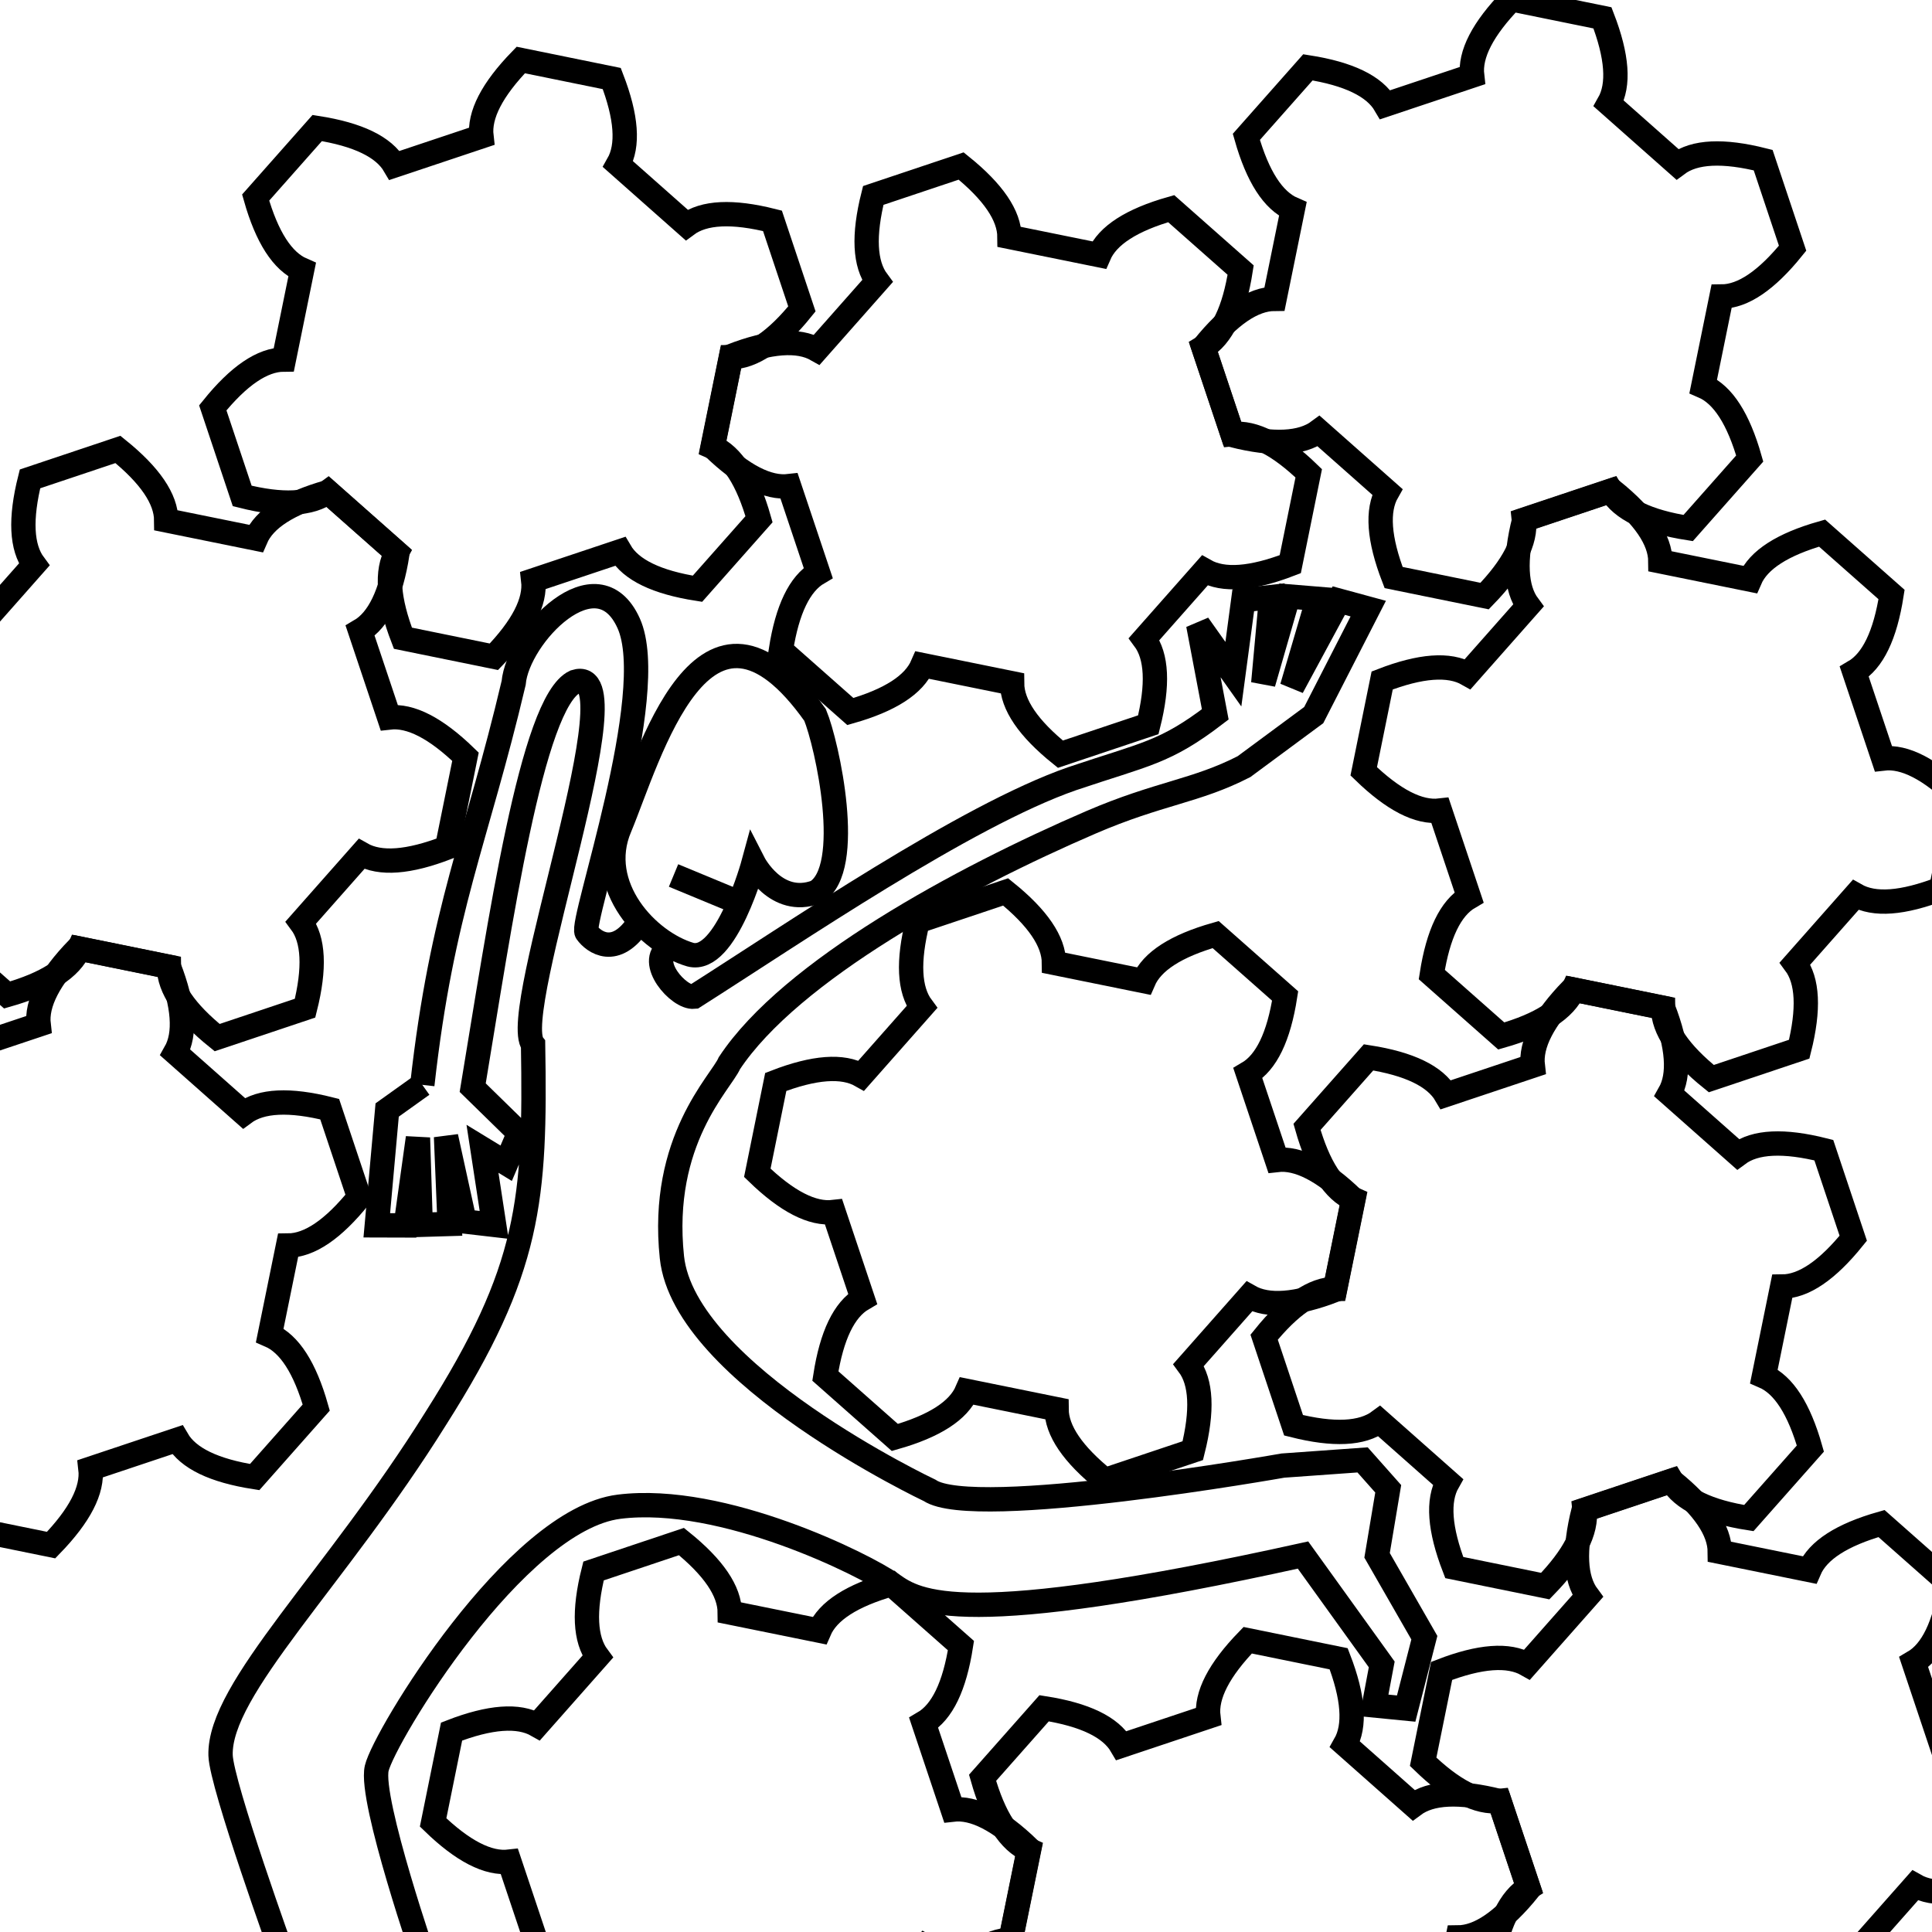 <?xml version="1.0" encoding="UTF-8" standalone="no"?>
<svg
   xmlns:dc="http://purl.org/dc/elements/1.1/"
   xmlns:cc="http://creativecommons.org/ns#"
   xmlns:rdf="http://www.w3.org/1999/02/22-rdf-syntax-ns#"
   xmlns:svg="http://www.w3.org/2000/svg"
   xmlns="http://www.w3.org/2000/svg"
   xmlns:sodipodi="http://sodipodi.sourceforge.net/DTD/sodipodi-0.dtd"
   xmlns:inkscape="http://www.inkscape.org/namespaces/inkscape"
   sodipodi:docname="orth.svg"
   inkscape:version="1.0beta2 (2b71d25, 2019-12-03)"
   id="svg8"
   version="1.1"
   viewBox="0 0 300 300"
   height="300px"
   width="300px">
  <defs
     id="defs840" />
  <sodipodi:namedview
     pagecolor="#ffffff"
     bordercolor="#666666"
     inkscape:document-rotation="0"
     borderopacity="1"
     objecttolerance="10"
     gridtolerance="10"
     guidetolerance="10"
     inkscape:pageopacity="0"
     inkscape:pageshadow="2"
     inkscape:window-width="1389"
     inkscape:window-height="784"
     id="namedview838"
     showgrid="false"
     inkscape:zoom="1.1242267"
     inkscape:cx="191.34017"
     inkscape:cy="215.79922"
     inkscape:window-x="0"
     inkscape:window-y="23"
     inkscape:window-maximized="0"
     inkscape:current-layer="svg8" />
  <g
     id="g835"
     transform="matrix(0.52,0.106,-0.106,0.52,78.779,55.65)"
     style="stroke-width:7.125;stroke-miterlimit:4;stroke-dasharray:none">
    <path
       d="m 64.008,13.395 q 9.223,1.93 17.551,18.006 l -13.586,23.531 q -18.086,0.826 -24.369,-6.196 l -23.2,13.395 q 2.94,8.953 -6.818,24.202 h -27.171 q -9.759,-15.249 -6.818,-24.202 l -23.2,-13.395 q -6.283,7.023 -24.369,6.196 l -13.586,-23.531 q 8.327,-16.076 17.551,-18.006 v -26.789 q -9.223,-1.93 -17.551,-18.006 l 13.586,-23.531 q 18.086,-0.826 24.369,6.196 l 23.2,-13.395 q -2.94,-8.953 6.818,-24.202 h 27.171 q 9.759,15.249 6.818,24.202 l 23.2,13.395 q 6.283,-7.023 24.369,-6.196 l 13.586,23.531 q -8.327,16.076 -17.551,18.006 z"
       stroke="black"
       stroke-width="2"
       fill="none"
       id="path833"
       inkscape:connector-curvature="0"
       style="stroke-width:7.125;stroke-miterlimit:4;stroke-dasharray:none" />
  </g>
  <g
     transform="matrix(0.397,0.351,-0.351,0.397,156.953,71.443)"
     id="g856"
     style="stroke-width:7.125;stroke-miterlimit:4;stroke-dasharray:none">
    <path
       inkscape:connector-curvature="0"
       id="path854"
       fill="none"
       stroke-width="2"
       stroke="black"
       d="m 64.008,13.395 q 9.223,1.93 17.551,18.006 l -13.586,23.531 q -18.086,0.826 -24.369,-6.196 l -23.2,13.395 q 2.94,8.953 -6.818,24.202 h -27.171 q -9.759,-15.249 -6.818,-24.202 l -23.2,-13.395 q -6.283,7.023 -24.369,6.196 l -13.586,-23.531 q 8.327,-16.076 17.551,-18.006 v -26.789 q -9.223,-1.93 -17.551,-18.006 l 13.586,-23.531 q 18.086,-0.826 24.369,6.196 l 23.2,-13.395 q -2.94,-8.953 6.818,-24.202 h 27.171 q 9.759,15.249 6.818,24.202 l 23.2,13.395 q 6.283,-7.023 24.369,-6.196 l 13.586,23.531 q -8.327,16.076 -17.551,18.006 z"
       style="stroke-width:7.125;stroke-miterlimit:4;stroke-dasharray:none" />
  </g>
  <g
     id="g860"
     transform="matrix(0.397,0.351,-0.351,0.397,26.014,115.454)"
     style="stroke-width:7.125;stroke-miterlimit:4;stroke-dasharray:none">
    <path
       d="m 64.008,13.395 q 9.223,1.93 17.551,18.006 l -13.586,23.531 q -18.086,0.826 -24.369,-6.196 l -23.2,13.395 q 2.94,8.953 -6.818,24.202 h -27.171 q -9.759,-15.249 -6.818,-24.202 l -23.2,-13.395 q -6.283,7.023 -24.369,6.196 l -13.586,-23.531 q 8.327,-16.076 17.551,-18.006 v -26.789 q -9.223,-1.93 -17.551,-18.006 l 13.586,-23.531 q 18.086,-0.826 24.369,6.196 l 23.2,-13.395 q -2.94,-8.953 6.818,-24.202 h 27.171 q 9.759,15.249 6.818,24.202 l 23.2,13.395 q 6.283,-7.023 24.369,-6.196 l 13.586,23.531 q -8.327,16.076 -17.551,18.006 z"
       stroke="black"
       stroke-width="2"
       fill="none"
       id="path858"
       inkscape:connector-curvature="0"
       style="stroke-width:7.125;stroke-miterlimit:4;stroke-dasharray:none" />
  </g>
  <g
     transform="matrix(0.52,0.106,-0.106,0.52,10.023,193.588)"
     id="g864"
     style="stroke-width:7.125;stroke-miterlimit:4;stroke-dasharray:none">
    <path
       inkscape:connector-curvature="0"
       id="path862"
       fill="none"
       stroke-width="2"
       stroke="black"
       d="m 64.008,13.395 q 9.223,1.93 17.551,18.006 l -13.586,23.531 q -18.086,0.826 -24.369,-6.196 l -23.2,13.395 q 2.94,8.953 -6.818,24.202 h -27.171 q -9.759,-15.249 -6.818,-24.202 l -23.2,-13.395 q -6.283,7.023 -24.369,6.196 l -13.586,-23.531 q 8.327,-16.076 17.551,-18.006 v -26.789 q -9.223,-1.93 -17.551,-18.006 l 13.586,-23.531 q 18.086,-0.826 24.369,6.196 l 23.2,-13.395 q -2.94,-8.953 6.818,-24.202 h 27.171 q 9.759,15.249 6.818,24.202 l 23.2,13.395 q 6.283,-7.023 24.369,-6.196 l 13.586,23.531 q -8.327,16.076 -17.551,18.006 z"
       style="stroke-width:7.125;stroke-miterlimit:4;stroke-dasharray:none" />
  </g>
  <g
     id="g868"
     transform="matrix(0.52,0.106,-0.106,0.52,242.033,199.956)"
     style="stroke-width:7.125;stroke-miterlimit:4;stroke-dasharray:none">
    <path
       d="m 64.008,13.395 q 9.223,1.93 17.551,18.006 l -13.586,23.531 q -18.086,0.826 -24.369,-6.196 l -23.2,13.395 q 2.94,8.953 -6.818,24.202 h -27.171 q -9.759,-15.249 -6.818,-24.202 l -23.2,-13.395 q -6.283,7.023 -24.369,6.196 l -13.586,-23.531 q 8.327,-16.076 17.551,-18.006 v -26.789 q -9.223,-1.93 -17.551,-18.006 l 13.586,-23.531 q 18.086,-0.826 24.369,6.196 l 23.2,-13.395 q -2.94,-8.953 6.818,-24.202 h 27.171 q 9.759,15.249 6.818,24.202 l 23.2,13.395 q 6.283,-7.023 24.369,-6.196 l 13.586,23.531 q -8.327,16.076 -17.551,18.006 z"
       stroke="black"
       stroke-width="2"
       fill="none"
       id="path866"
       inkscape:connector-curvature="0"
       style="stroke-width:7.125;stroke-miterlimit:4;stroke-dasharray:none" />
  </g>
  <g
     transform="matrix(0.52,0.106,-0.106,0.52,232.614,46.225)"
     id="g872"
     style="stroke-width:7.125;stroke-miterlimit:4;stroke-dasharray:none">
    <path
       inkscape:connector-curvature="0"
       id="path870"
       fill="none"
       stroke-width="2"
       stroke="black"
       d="m 64.008,13.395 q 9.223,1.93 17.551,18.006 l -13.586,23.531 q -18.086,0.826 -24.369,-6.196 l -23.2,13.395 q 2.94,8.953 -6.818,24.202 h -27.171 q -9.759,-15.249 -6.818,-24.202 l -23.2,-13.395 q -6.283,7.023 -24.369,6.196 l -13.586,-23.531 q 8.327,-16.076 17.551,-18.006 v -26.789 q -9.223,-1.93 -17.551,-18.006 l 13.586,-23.531 q 18.086,-0.826 24.369,6.196 l 23.2,-13.395 q -2.94,-8.953 6.818,-24.202 h 27.171 q 9.759,15.249 6.818,24.202 l 23.2,13.395 q 6.283,-7.023 24.369,-6.196 l 13.586,23.531 q -8.327,16.076 -17.551,18.006 z"
       style="stroke-width:7.125;stroke-miterlimit:4;stroke-dasharray:none" />
  </g>
  <g
     id="g876"
     transform="matrix(0.397,0.351,-0.351,0.397,258.024,121.822)"
     style="stroke-width:7.125;stroke-miterlimit:4;stroke-dasharray:none">
    <path
       d="m 64.008,13.395 q 9.223,1.93 17.551,18.006 l -13.586,23.531 q -18.086,0.826 -24.369,-6.196 l -23.2,13.395 q 2.94,8.953 -6.818,24.202 h -27.171 q -9.759,-15.249 -6.818,-24.202 l -23.2,-13.395 q -6.283,7.023 -24.369,6.196 l -13.586,-23.531 q 8.327,-16.076 17.551,-18.006 v -26.789 q -9.223,-1.93 -17.551,-18.006 l 13.586,-23.531 q 18.086,-0.826 24.369,6.196 l 23.2,-13.395 q -2.94,-8.953 6.818,-24.202 h 27.171 q 9.759,15.249 6.818,24.202 l 23.2,13.395 q 6.283,-7.023 24.369,-6.196 l 13.586,23.531 q -8.327,16.076 -17.551,18.006 z"
       stroke="black"
       stroke-width="2"
       fill="none"
       id="path874"
       inkscape:connector-curvature="0"
       style="stroke-width:7.125;stroke-miterlimit:4;stroke-dasharray:none" />
  </g>
  <g
     transform="matrix(0.397,0.351,-0.351,0.397,163.859,184.163)"
     id="g880"
     style="stroke-width:7.125;stroke-miterlimit:4;stroke-dasharray:none">
    <path
       inkscape:connector-curvature="0"
       id="path878"
       fill="none"
       stroke-width="2"
       stroke="black"
       d="m 64.008,13.395 q 9.223,1.93 17.551,18.006 l -13.586,23.531 q -18.086,0.826 -24.369,-6.196 l -23.2,13.395 q 2.94,8.953 -6.818,24.202 h -27.171 q -9.759,-15.249 -6.818,-24.202 l -23.2,-13.395 q -6.283,7.023 -24.369,6.196 l -13.586,-23.531 q 8.327,-16.076 17.551,-18.006 v -26.789 q -9.223,-1.93 -17.551,-18.006 l 13.586,-23.531 q 18.086,-0.826 24.369,6.196 l 23.2,-13.395 q -2.94,-8.953 6.818,-24.202 h 27.171 q 9.759,15.249 6.818,24.202 l 23.2,13.395 q 6.283,-7.023 24.369,-6.196 l 13.586,23.531 q -8.327,16.076 -17.551,18.006 z"
       style="stroke-width:7.125;stroke-miterlimit:4;stroke-dasharray:none" />
  </g>
  <g
     id="g884"
     transform="matrix(0.397,0.351,-0.351,0.397,267.25,275.618)"
     style="stroke-width:7.125;stroke-miterlimit:4;stroke-dasharray:none">
    <path
       d="m 64.008,13.395 q 9.223,1.93 17.551,18.006 l -13.586,23.531 q -18.086,0.826 -24.369,-6.196 l -23.2,13.395 q 2.94,8.953 -6.818,24.202 h -27.171 q -9.759,-15.249 -6.818,-24.202 l -23.2,-13.395 q -6.283,7.023 -24.369,6.196 l -13.586,-23.531 q 8.327,-16.076 17.551,-18.006 v -26.789 q -9.223,-1.93 -17.551,-18.006 l 13.586,-23.531 q 18.086,-0.826 24.369,6.196 l 23.2,-13.395 q -2.94,-8.953 6.818,-24.202 h 27.171 q 9.759,15.249 6.818,24.202 l 23.2,13.395 q 6.283,-7.023 24.369,-6.196 l 13.586,23.531 q -8.327,16.076 -17.551,18.006 z"
       stroke="black"
       stroke-width="2"
       fill="none"
       id="path882"
       inkscape:connector-curvature="0"
       style="stroke-width:7.125;stroke-miterlimit:4;stroke-dasharray:none" />
  </g>
  <g
     transform="matrix(0.52,0.106,-0.106,0.52,191.653,301.028)"
     id="g888"
     style="stroke-width:7.125;stroke-miterlimit:4;stroke-dasharray:none">
    <path
       inkscape:connector-curvature="0"
       id="path886"
       fill="none"
       stroke-width="2"
       stroke="black"
       d="m 64.008,13.395 q 9.223,1.93 17.551,18.006 l -13.586,23.531 q -18.086,0.826 -24.369,-6.196 l -23.2,13.395 q 2.94,8.953 -6.818,24.202 h -27.171 q -9.759,-15.249 -6.818,-24.202 l -23.2,-13.395 q -6.283,7.023 -24.369,6.196 l -13.586,-23.531 q 8.327,-16.076 17.551,-18.006 v -26.789 q -9.223,-1.93 -17.551,-18.006 l 13.586,-23.531 q 18.086,-0.826 24.369,6.196 l 23.2,-13.395 q -2.94,-8.953 6.818,-24.202 h 27.171 q 9.759,15.249 6.818,24.202 l 23.2,13.395 q 6.283,-7.023 24.369,-6.196 l 13.586,23.531 q -8.327,16.076 -17.551,18.006 z"
       style="stroke-width:7.125;stroke-miterlimit:4;stroke-dasharray:none" />
  </g>
  <g
     id="g892"
     transform="matrix(0.397,0.351,-0.351,0.397,113.519,285.036)"
     style="stroke-width:7.125;stroke-miterlimit:4;stroke-dasharray:none">
    <path
       d="m 64.008,13.395 q 9.223,1.93 17.551,18.006 l -13.586,23.531 q -18.086,0.826 -24.369,-6.196 l -23.2,13.395 q 2.94,8.953 -6.818,24.202 h -27.171 q -9.759,-15.249 -6.818,-24.202 l -23.2,-13.395 q -6.283,7.023 -24.369,6.196 l -13.586,-23.531 q 8.327,-16.076 17.551,-18.006 v -26.789 q -9.223,-1.93 -17.551,-18.006 l 13.586,-23.531 q 18.086,-0.826 24.369,6.196 l 23.2,-13.395 q -2.94,-8.953 6.818,-24.202 h 27.171 q 9.759,15.249 6.818,24.202 l 23.2,13.395 q 6.283,-7.023 24.369,-6.196 l 13.586,23.531 q -8.327,16.076 -17.551,18.006 z"
       stroke="black"
       stroke-width="2"
       fill="none"
       id="path890"
       inkscape:connector-curvature="0"
       style="stroke-width:7.125;stroke-miterlimit:4;stroke-dasharray:none" />
  </g>
  <g
     id="g900"
     transform="translate(14.595,7.338)"
     style="stroke-width:3.78;stroke-miterlimit:4;stroke-dasharray:none">
    <path
       sodipodi:nodetypes="cccccc"
       inkscape:connector-curvature="0"
       id="path894"
       d="m 102.42,126.653 c 0,0 3.497,6.843 9.728,4.516 5.937,-3.583 1.699,-22.958 -0.176,-27.485 -17.321,-24.443 -25.786,6.567 -30.319,17.445 -3.901,9.127 4.351,17.847 10.95,19.77 5.555,1.468 9.817,-14.246 9.817,-14.246 z"
       style="fill:none;stroke:#000000;stroke-width:3.78;stroke-linecap:butt;stroke-linejoin:miter;stroke-opacity:1;stroke-miterlimit:4;stroke-dasharray:none" />
    <path
       inkscape:connector-curvature="0"
       id="path896"
       d="m 99.83,132.683 -9.838,-4.076"
       style="fill:none;stroke:#000000;stroke-width:3.78;stroke-linecap:butt;stroke-linejoin:miter;stroke-opacity:1;stroke-miterlimit:4;stroke-dasharray:none" />
  </g>
  <path
     style="fill:none;stroke:#000000;stroke-width:3.78;stroke-linecap:butt;stroke-linejoin:miter;stroke-miterlimit:4;stroke-dasharray:none;stroke-opacity:1"
     d="m 103.802,147.231 c -3.379,2.104 1.572,7.778 3.958,7.539 15.645,-9.939 42.143,-28.09 58.735,-33.86 11.392,-3.849 14.387,-3.994 22.211,-9.984 l -2.643,-13.927 5.454,7.689 1.539,-11.498 4.328,-0.478 -1.225,13.393 3.892,-13.495 4.612,0.378 -4.033,13.72 7.258,-13.445 4.573,1.244 -8.464,16.531 -10.837,8.011 c -7.454,3.828 -13.171,4.08 -23.759,8.643 -20.2,8.705 -46.648,23.059 -56.135,37.39 -1.283,2.994 -10.855,11.971 -8.931,30.147 1.925,18.176 40.009,36.192 40.009,36.192 6.881,4.662 54.866,-3.845 54.866,-3.845 l 12.371,-0.884 3.982,4.488 -1.73,10.33 7.341,12.792 -2.824,11.006 -4.996,-0.491 1.202,-6.367 -12.223,-16.984 c -53.073,11.728 -59.84,7.371 -63.869,4.492 -4.029,-2.878 -26.217,-14.01 -42.334,-11.995 -16.118,2.015 -36.479,35.72 -37.63,40.613 -1.151,4.893 7.697,30.508 7.697,30.508 v 0"
     id="path902"
     inkscape:connector-curvature="0"
     sodipodi:nodetypes="ccccccccccccccccscscccccccccccsscc" />
  <path
     style="fill:none;stroke:#000000;stroke-width:3.78;stroke-linecap:butt;stroke-linejoin:miter;stroke-miterlimit:4;stroke-dasharray:none;stroke-opacity:1"
     d="m 99.22,143.27 c -3.635,5.56 -7.057,2.994 -8.126,1.497 -1.069,-1.497 11.445,-37.078 6.526,-47.984 -4.918,-10.906 -17.22,1.994 -17.861,9.264 -5.805,24.624 -11.112,34.939 -14.184,62.411"
     id="path904"
     inkscape:connector-curvature="0"
     sodipodi:nodetypes="ccscc" />
  <path
     style="fill:none;stroke:#000000;stroke-width:3.78;stroke-linecap:butt;stroke-linejoin:miter;stroke-miterlimit:4;stroke-dasharray:none;stroke-opacity:1"
     d="m 44.036,303.932 c 0,0 -9.658,-26.76 -9.786,-31.372 -0.288,-10.361 17.845,-27.342 33.42,-52.309 14.684,-23.114 15.498,-33.966 15.107,-58.066 -3.884,-4.975 16.343,-59.52 6.506,-56.313 -6.702,3.113 -11.682,37.791 -15.881,63.019 l 7.204,7.044 -2.006,4.693 -3.679,-2.242 1.808,11.815 -4.586,-0.532 -2.883,-13.163 0.558,13.549 -4.493,0.133 -0.425,-13.51 -1.899,13.604 -4.493,-0.013 1.61,-17.909 5.459,-3.902"
     id="path906"
     inkscape:connector-curvature="0"
     sodipodi:nodetypes="ccccscccccccccccccc" />
</svg>
